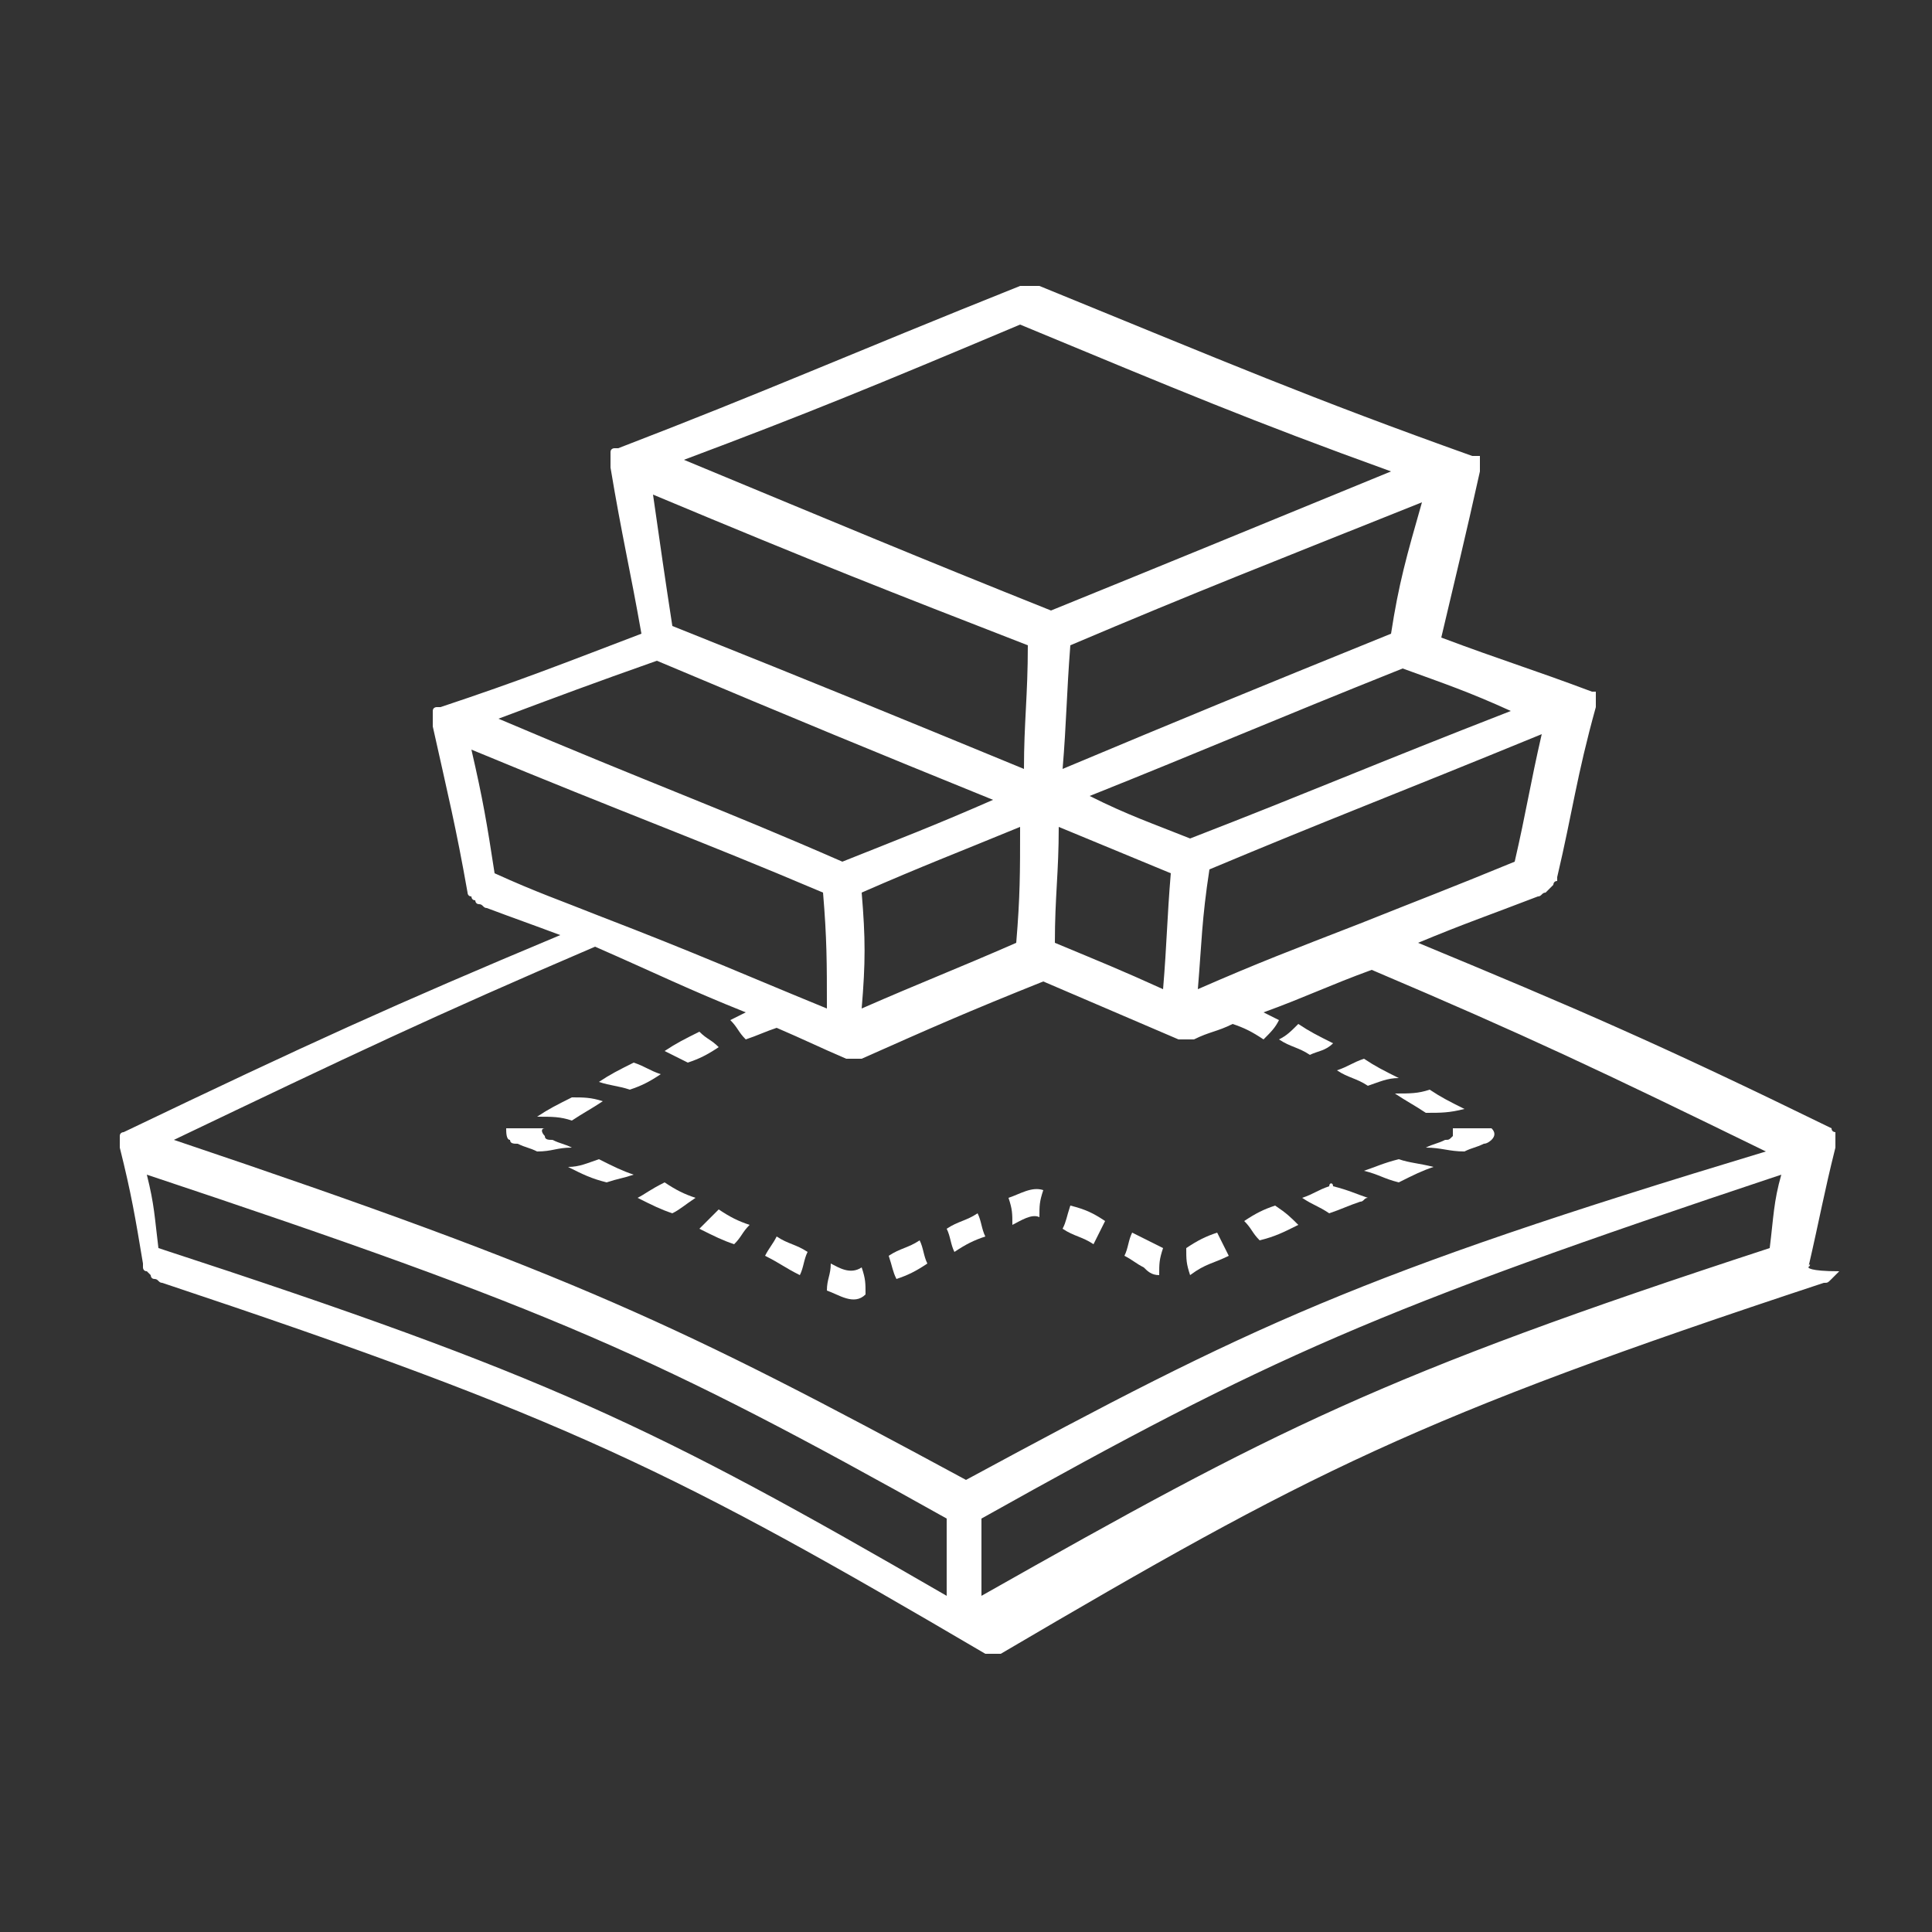 <?xml version="1.0" encoding="utf-8"?>
<!-- Generator: Adobe Illustrator 23.0.0, SVG Export Plug-In . SVG Version: 6.00 Build 0)  -->
<svg version="1.0" id="_x30_" xmlns="http://www.w3.org/2000/svg" xmlns:xlink="http://www.w3.org/1999/xlink" x="0px" y="0px"
	 viewBox="0 0 50 50" enable-background="new 0 0 50 50" xml:space="preserve">
<rect x="0" y="0" width="50" height="50" fill="#333333" stroke="none"/>
<g>
	<g>
		<g>
			<path fill-rule="evenodd" clip-rule="evenodd" fill="#FFFFFF" d="M46.8,32.8C46.8,32.7,46.9,32.7,46.8,32.8
				c0.3-1.3,0.4-1.9,0.7-3.1c0,0,0,0,0,0c0,0,0,0,0-0.1c0,0,0-0.1,0-0.1c0,0,0,0,0,0c0,0,0,0,0,0c0,0,0,0,0,0c0,0,0,0,0-0.1
				c0,0,0-0.1,0-0.1c0,0,0,0,0,0c0,0-0.1,0-0.1-0.1c0,0,0,0,0,0c0,0,0,0,0,0c0,0,0,0,0,0c0,0,0,0,0,0c-4.5-2.2-6.6-3.1-10.7-4.8
				c1.2-0.5,1.8-0.7,3.1-1.2c0,0,0,0,0,0c0,0,0,0,0,0c0,0,0,0,0,0c0.1,0,0.1-0.1,0.2-0.1c0,0,0,0,0.1-0.1c0,0,0.1-0.1,0.1-0.1
				c0,0,0-0.1,0.1-0.1c0,0,0,0,0-0.1c0.4-1.7,0.5-2.6,1-4.4c0,0,0,0,0,0c0,0,0,0,0-0.1c0,0,0-0.1,0-0.1c0,0,0,0,0,0c0,0,0,0,0,0
				c0,0,0,0,0,0c0,0,0,0,0-0.1c0,0,0-0.1,0-0.1c0,0,0,0,0,0c0,0,0,0-0.1,0c0,0,0,0,0,0c0,0,0,0,0,0c0,0,0,0,0,0c0,0,0,0,0,0
				c-1.6-0.6-2.3-0.8-3.9-1.4c0.4-1.7,0.6-2.5,1-4.3c0,0,0,0,0,0c0,0,0,0,0-0.1c0,0,0-0.1,0-0.1c0,0,0,0,0,0c0,0,0,0,0,0
				c0,0,0,0,0,0c0,0,0,0,0-0.1c0,0,0-0.1,0-0.1c0,0,0,0,0,0c0,0,0,0-0.1,0c0,0,0,0-0.1,0c0,0,0,0,0,0c0,0,0,0,0,0c0,0,0,0,0,0
				c-4.2-1.5-6.3-2.4-11.2-4.4c0,0,0,0,0,0c0,0-0.1,0-0.1,0c0,0-0.1,0-0.1,0c0,0,0,0-0.1,0c-0.1,0-0.1,0-0.2,0c0,0,0,0,0,0
				c-4.5,1.8-6.5,2.7-10.4,4.2c0,0,0,0,0,0c0,0,0,0,0,0c0,0,0,0,0,0c0,0,0,0,0,0c0,0,0,0,0,0c0,0,0,0-0.1,0c0,0-0.1,0-0.1,0.1
				c0,0,0,0,0,0c0,0,0,0.1,0,0.1c0,0,0,0,0,0.1c0,0,0,0,0,0c0,0,0,0,0,0c0,0,0,0,0,0c0,0,0,0.1,0,0.1c0,0,0,0,0,0.1c0,0,0,0,0,0
				c0.3,1.8,0.5,2.6,0.8,4.3c-2.1,0.8-3.1,1.2-5.2,1.9c0,0,0,0,0,0c0,0,0,0,0,0c0,0,0,0,0,0c0,0,0,0,0,0c0,0,0,0,0,0c0,0,0,0-0.1,0
				c0,0-0.1,0-0.1,0.1c0,0,0,0,0,0c0,0,0,0,0,0.1c0,0,0,0,0,0.1c0,0,0,0,0,0c0,0,0,0,0,0c0,0,0,0,0,0c0,0,0,0.1,0,0.1c0,0,0,0,0,0.1
				c0,0,0,0,0,0c0.4,1.8,0.6,2.6,0.9,4.3c0,0,0,0,0,0c0,0,0,0.1,0.1,0.1c0,0,0,0.1,0.1,0.1c0,0,0,0.1,0.1,0.1c0.1,0,0.1,0.1,0.2,0.1
				c0,0,0,0,0,0c0,0,0,0,0,0c0,0,0,0,0,0c0.8,0.3,1.1,0.4,1.9,0.7c-4.3,1.8-6.5,2.8-11.3,5.1c0,0,0,0,0,0c0,0,0,0,0,0c0,0,0,0,0,0
				c0,0,0,0,0,0c0,0,0,0,0,0c0,0,0,0,0,0c0,0-0.1,0-0.1,0.1c0,0,0,0,0,0c0,0,0,0.1,0,0.1c0,0,0,0,0,0c0,0,0,0,0,0c0,0,0,0,0,0
				c0,0,0,0,0,0c0,0,0,0.1,0,0.1c0,0,0,0,0,0.1c0,0,0,0,0,0c0.3,1.2,0.4,1.8,0.6,3c0,0,0,0,0,0.1c0,0,0,0.1,0.1,0.1
				c0,0,0.1,0.1,0.1,0.1c0,0,0,0.1,0.1,0.1c0.1,0,0.1,0.1,0.2,0.1c0,0,0,0,0,0c0,0,0,0,0,0c0,0,0,0,0,0c10.5,3.5,13.3,4.9,21.3,9.6
				c0,0,0,0,0,0c0.1,0,0.1,0,0.2,0c0.1,0,0.1,0,0.2,0c0,0,0,0,0,0c8-4.7,10.7-6.1,21.3-9.6c0,0,0,0,0,0c0,0,0,0,0,0c0,0,0,0,0,0
				c0.1,0,0.1,0,0.2-0.1c0,0,0,0,0.1-0.1c0,0,0.1-0.1,0.1-0.1C46.8,32.9,46.8,32.8,46.8,32.8z M3.8,30.4c10.5,3.5,13.2,4.7,20.7,8.9
				c0,0.8,0,1.2,0,2c-7.6-4.4-10.3-5.7-20.4-9C4,31.5,4,31.2,3.8,30.4z M25.4,39.3c7.5-4.2,10.2-5.4,20.7-8.9
				c-0.2,0.7-0.2,1.1-0.3,1.9c-10.1,3.3-12.8,4.7-20.4,9C25.4,40.5,25.4,40.1,25.4,39.3z M35.2,23.9c-1.8,0.7-2.6,1-4.2,1.7
				c0.1-1.2,0.1-1.8,0.3-3.1c3.1-1.3,4.7-1.9,8.6-3.5c-0.3,1.3-0.4,2-0.7,3.3C37.5,23,36.7,23.3,35.2,23.9
				C35.2,23.9,35.2,23.9,35.2,23.9z M15.5,23.7C15.5,23.7,15.5,23.6,15.5,23.7c-1-0.4-1.6-0.6-2.7-1.1c-0.2-1.3-0.3-1.9-0.6-3.2
				c4.1,1.7,5.8,2.3,9.1,3.7c0.1,1.2,0.1,1.8,0.1,3C19.2,25.2,18.1,24.7,15.5,23.7z M26.4,8.4c4.1,1.7,6,2.5,9.6,3.8
				c-3.9,1.6-5.6,2.3-8.8,3.6c-3.5-1.4-5.4-2.2-9.5-3.9C20.9,10.7,22.6,10,26.4,8.4z M30.8,21.7c-1-0.4-1.6-0.6-2.6-1.1
				c3-1.2,4.6-1.9,8.1-3.3c1.1,0.4,1.7,0.6,2.8,1.1C35.5,19.8,33.9,20.5,30.8,21.7z M16.9,12.8c4.3,1.8,6.1,2.5,9.7,3.9
				c0,1.3-0.1,2-0.1,3.2c-3.4-1.4-5.1-2.1-9.1-3.7C17.2,14.9,17.1,14.2,16.9,12.8z M36,16.4c-3.7,1.5-5.4,2.2-8.5,3.5
				c0.1-1.2,0.1-1.9,0.2-3.2c3.3-1.4,5.1-2.1,9.1-3.7C36.4,14.4,36.2,15.1,36,16.4z M17,17.1c3.8,1.6,5.5,2.3,8.7,3.6
				c-1.6,0.7-2.4,1-3.9,1.6c-3.2-1.4-4.9-2-8.9-3.7C14.5,18,15.3,17.7,17,17.1z M22.3,23.1c1.6-0.7,2.4-1,4.1-1.7c0,1.2,0,1.8-0.1,3
				c-1.6,0.7-2.4,1-4,1.7C22.4,24.9,22.4,24.3,22.3,23.1z M27.4,21.4c1.2,0.5,1.7,0.7,2.9,1.2c-0.1,1.2-0.1,1.8-0.2,3
				c-1.1-0.5-1.6-0.7-2.8-1.2C27.3,23.2,27.4,22.6,27.4,21.4z M19.3,26.2c-0.2,0.1-0.2,0.1-0.4,0.2c0.2,0.2,0.2,0.3,0.4,0.5
				c0.3-0.1,0.5-0.2,0.8-0.3c0.7,0.3,1.1,0.5,1.8,0.8c0,0,0,0,0,0c0.1,0,0.1,0,0.2,0s0.1,0,0.2,0c0,0,0,0,0,0c1.8-0.8,2.7-1.2,4.7-2
				c1.4,0.6,2.1,0.9,3.5,1.5c0,0,0,0,0,0c0.1,0,0.1,0,0.2,0c0.1,0,0.1,0,0.2,0c0,0,0,0,0,0c0.4-0.2,0.6-0.2,1-0.4
				c0.3,0.1,0.5,0.2,0.8,0.4c0.2-0.2,0.3-0.3,0.4-0.5c-0.2-0.1-0.2-0.1-0.4-0.2c1.1-0.4,1.7-0.7,2.8-1.1c4,1.7,5.9,2.6,10.2,4.7
				C35.1,33,32.4,34.3,25,38.3c-7.4-4-10.1-5.3-20.5-8.8c4.6-2.2,6.7-3.2,10.9-5C17,25.2,17.8,25.6,19.3,26.2z"/>
			<path fill-rule="evenodd" clip-rule="evenodd" fill="#FFFFFF" d="M17.1,27.8c-0.3-0.1-0.4-0.2-0.7-0.3c-0.4,0.2-0.6,0.3-0.9,0.5
				c0.3,0.1,0.5,0.1,0.8,0.2C16.6,28.1,16.8,28,17.1,27.8z"/>
			<path fill-rule="evenodd" clip-rule="evenodd" fill="#FFFFFF" d="M18.6,27.1c-0.2-0.2-0.3-0.2-0.5-0.4c-0.4,0.2-0.6,0.3-0.9,0.5
				c0.2,0.1,0.4,0.2,0.6,0.3C18.1,27.4,18.3,27.3,18.6,27.1z"/>
			<path fill-rule="evenodd" clip-rule="evenodd" fill="#FFFFFF" d="M14.7,30.2c0.4,0.2,0.6,0.3,1,0.4c0.3-0.1,0.4-0.1,0.7-0.2
				c-0.3-0.1-0.5-0.2-0.9-0.4C15.2,30.1,15,30.2,14.7,30.2z"/>
			<path fill-rule="evenodd" clip-rule="evenodd" fill="#FFFFFF" d="M13.2,29.5c0,0.1,0.1,0.1,0.2,0.1c0.2,0.1,0.3,0.1,0.5,0.2
				c0.4,0,0.5-0.1,0.9-0.1c-0.2-0.1-0.3-0.1-0.5-0.2c-0.1,0-0.2,0-0.2-0.1c-0.1-0.1-0.1-0.2,0-0.2c-0.4,0-0.6,0-1,0
				C13.1,29.3,13.1,29.5,13.2,29.5z"/>
			<path fill-rule="evenodd" clip-rule="evenodd" fill="#FFFFFF" d="M15.6,28.5c-0.3-0.1-0.5-0.1-0.8-0.1c-0.4,0.2-0.6,0.3-0.9,0.5
				c0.4,0,0.6,0,0.9,0.1C15.1,28.8,15.3,28.7,15.6,28.5z"/>
			<path fill-rule="evenodd" clip-rule="evenodd" fill="#FFFFFF" d="M20.9,32.4c-0.3-0.2-0.5-0.2-0.8-0.4c-0.1,0.2-0.2,0.3-0.3,0.5
				c0.4,0.2,0.5,0.3,0.9,0.5C20.8,32.8,20.8,32.6,20.9,32.4z"/>
			<path fill-rule="evenodd" clip-rule="evenodd" fill="#FFFFFF" d="M18.1,31.8c0.4,0.2,0.6,0.3,0.9,0.4c0.2-0.2,0.2-0.3,0.4-0.5
				c-0.3-0.1-0.5-0.2-0.8-0.4C18.4,31.5,18.3,31.6,18.1,31.8z"/>
			<path fill-rule="evenodd" clip-rule="evenodd" fill="#FFFFFF" d="M16.5,31c0.4,0.2,0.6,0.3,0.9,0.4c0.2-0.1,0.3-0.2,0.6-0.4
				c-0.3-0.1-0.5-0.2-0.8-0.4C16.8,30.8,16.7,30.9,16.5,31z"/>
			<path fill-rule="evenodd" clip-rule="evenodd" fill="#FFFFFF" d="M25.5,32c-0.1-0.2-0.1-0.4-0.2-0.6c-0.3,0.2-0.5,0.2-0.8,0.4
				c0.1,0.2,0.1,0.4,0.2,0.6C25,32.2,25.2,32.1,25.5,32z"/>
			<path fill-rule="evenodd" clip-rule="evenodd" fill="#FFFFFF" d="M24,32.7c-0.1-0.2-0.1-0.4-0.2-0.6c-0.3,0.2-0.5,0.2-0.8,0.4
				c0.1,0.3,0.1,0.4,0.2,0.6C23.5,33,23.7,32.9,24,32.7z"/>
			<path fill-rule="evenodd" clip-rule="evenodd" fill="#FFFFFF" d="M22.4,33.5c0-0.3,0-0.4-0.1-0.7c-0.3,0.2-0.6,0-0.8-0.1
				c0,0.3-0.1,0.4-0.1,0.7C21.7,33.5,22.1,33.8,22.4,33.5z"/>
			<path fill-rule="evenodd" clip-rule="evenodd" fill="#FFFFFF" d="M30,33c0-0.3,0-0.4,0.1-0.7c-0.2-0.1-0.2-0.1-0.4-0.2
				c-0.2-0.1-0.2-0.1-0.4-0.2c-0.1,0.2-0.1,0.4-0.2,0.6c0.2,0.1,0.3,0.2,0.5,0.3C29.7,32.9,29.8,33,30,33z"/>
			<path fill-rule="evenodd" clip-rule="evenodd" fill="#FFFFFF" d="M28.6,31.6c-0.3-0.2-0.5-0.3-0.9-0.4c-0.1,0.3-0.1,0.4-0.2,0.6
				c0.3,0.2,0.5,0.2,0.8,0.4C28.4,32,28.5,31.8,28.6,31.6z"/>
			<path fill-rule="evenodd" clip-rule="evenodd" fill="#FFFFFF" d="M26.9,31.5c0-0.3,0-0.4,0.1-0.7c-0.3-0.1-0.6,0.1-0.9,0.2
				c0.1,0.3,0.1,0.4,0.1,0.7C26.4,31.6,26.7,31.4,26.9,31.5z"/>
			<path fill-rule="evenodd" clip-rule="evenodd" fill="#FFFFFF" d="M34.4,30.7c-0.3,0.1-0.4,0.2-0.7,0.3c0.3,0.2,0.4,0.2,0.7,0.4
				c0.3-0.1,0.5-0.2,0.8-0.3c0.1,0,0.1-0.1,0.2-0.1c-0.3-0.1-0.5-0.2-0.9-0.3C34.5,30.6,34.4,30.6,34.4,30.7z"/>
			<path fill-rule="evenodd" clip-rule="evenodd" fill="#FFFFFF" d="M33.6,31.7c-0.2-0.2-0.3-0.3-0.6-0.5c-0.3,0.1-0.5,0.2-0.8,0.4
				c0.2,0.2,0.2,0.3,0.4,0.5C33,32,33.2,31.9,33.6,31.7z"/>
			<path fill-rule="evenodd" clip-rule="evenodd" fill="#FFFFFF" d="M31.8,32.5c-0.1-0.2-0.2-0.4-0.3-0.6c-0.3,0.1-0.5,0.2-0.8,0.4
				c0,0.3,0,0.4,0.1,0.7C31.2,32.7,31.4,32.7,31.8,32.5z"/>
			<path fill-rule="evenodd" clip-rule="evenodd" fill="#FFFFFF" d="M36.9,28.8c0.4,0,0.6,0,1-0.1c-0.4-0.2-0.6-0.3-0.9-0.5
				c-0.3,0.1-0.5,0.1-0.9,0.1C36.4,28.5,36.6,28.6,36.9,28.8z"/>
			<path fill-rule="evenodd" clip-rule="evenodd" fill="#FFFFFF" d="M37.6,29.4c-0.1,0.1-0.1,0.1-0.2,0.1c-0.2,0.1-0.3,0.1-0.5,0.2
				c0.4,0,0.6,0.1,1,0.1c0.2-0.1,0.3-0.1,0.5-0.2c0.1,0,0.2-0.1,0.2-0.1c0.1-0.1,0.1-0.2,0-0.3c-0.4,0-0.6,0-1,0
				C37.6,29.2,37.6,29.3,37.6,29.4z"/>
			<path fill-rule="evenodd" clip-rule="evenodd" fill="#FFFFFF" d="M35.3,30.3c0.4,0.1,0.5,0.2,0.9,0.3c0.4-0.2,0.6-0.3,0.9-0.4
				c-0.4-0.1-0.6-0.1-0.9-0.2C35.8,30.1,35.6,30.2,35.3,30.3z"/>
			<path fill-rule="evenodd" clip-rule="evenodd" fill="#FFFFFF" d="M34.5,27c-0.4-0.2-0.6-0.3-0.9-0.5c-0.2,0.2-0.3,0.3-0.5,0.4
				c0.3,0.2,0.5,0.2,0.8,0.4C34.1,27.2,34.3,27.2,34.5,27z"/>
			<path fill-rule="evenodd" clip-rule="evenodd" fill="#FFFFFF" d="M36.2,27.9c-0.4-0.2-0.6-0.3-0.9-0.5c-0.3,0.1-0.4,0.2-0.7,0.3
				c0.3,0.2,0.5,0.2,0.8,0.4C35.7,28,35.9,27.9,36.2,27.9z"/>
		</g>
	</g>
</g>
</svg>
